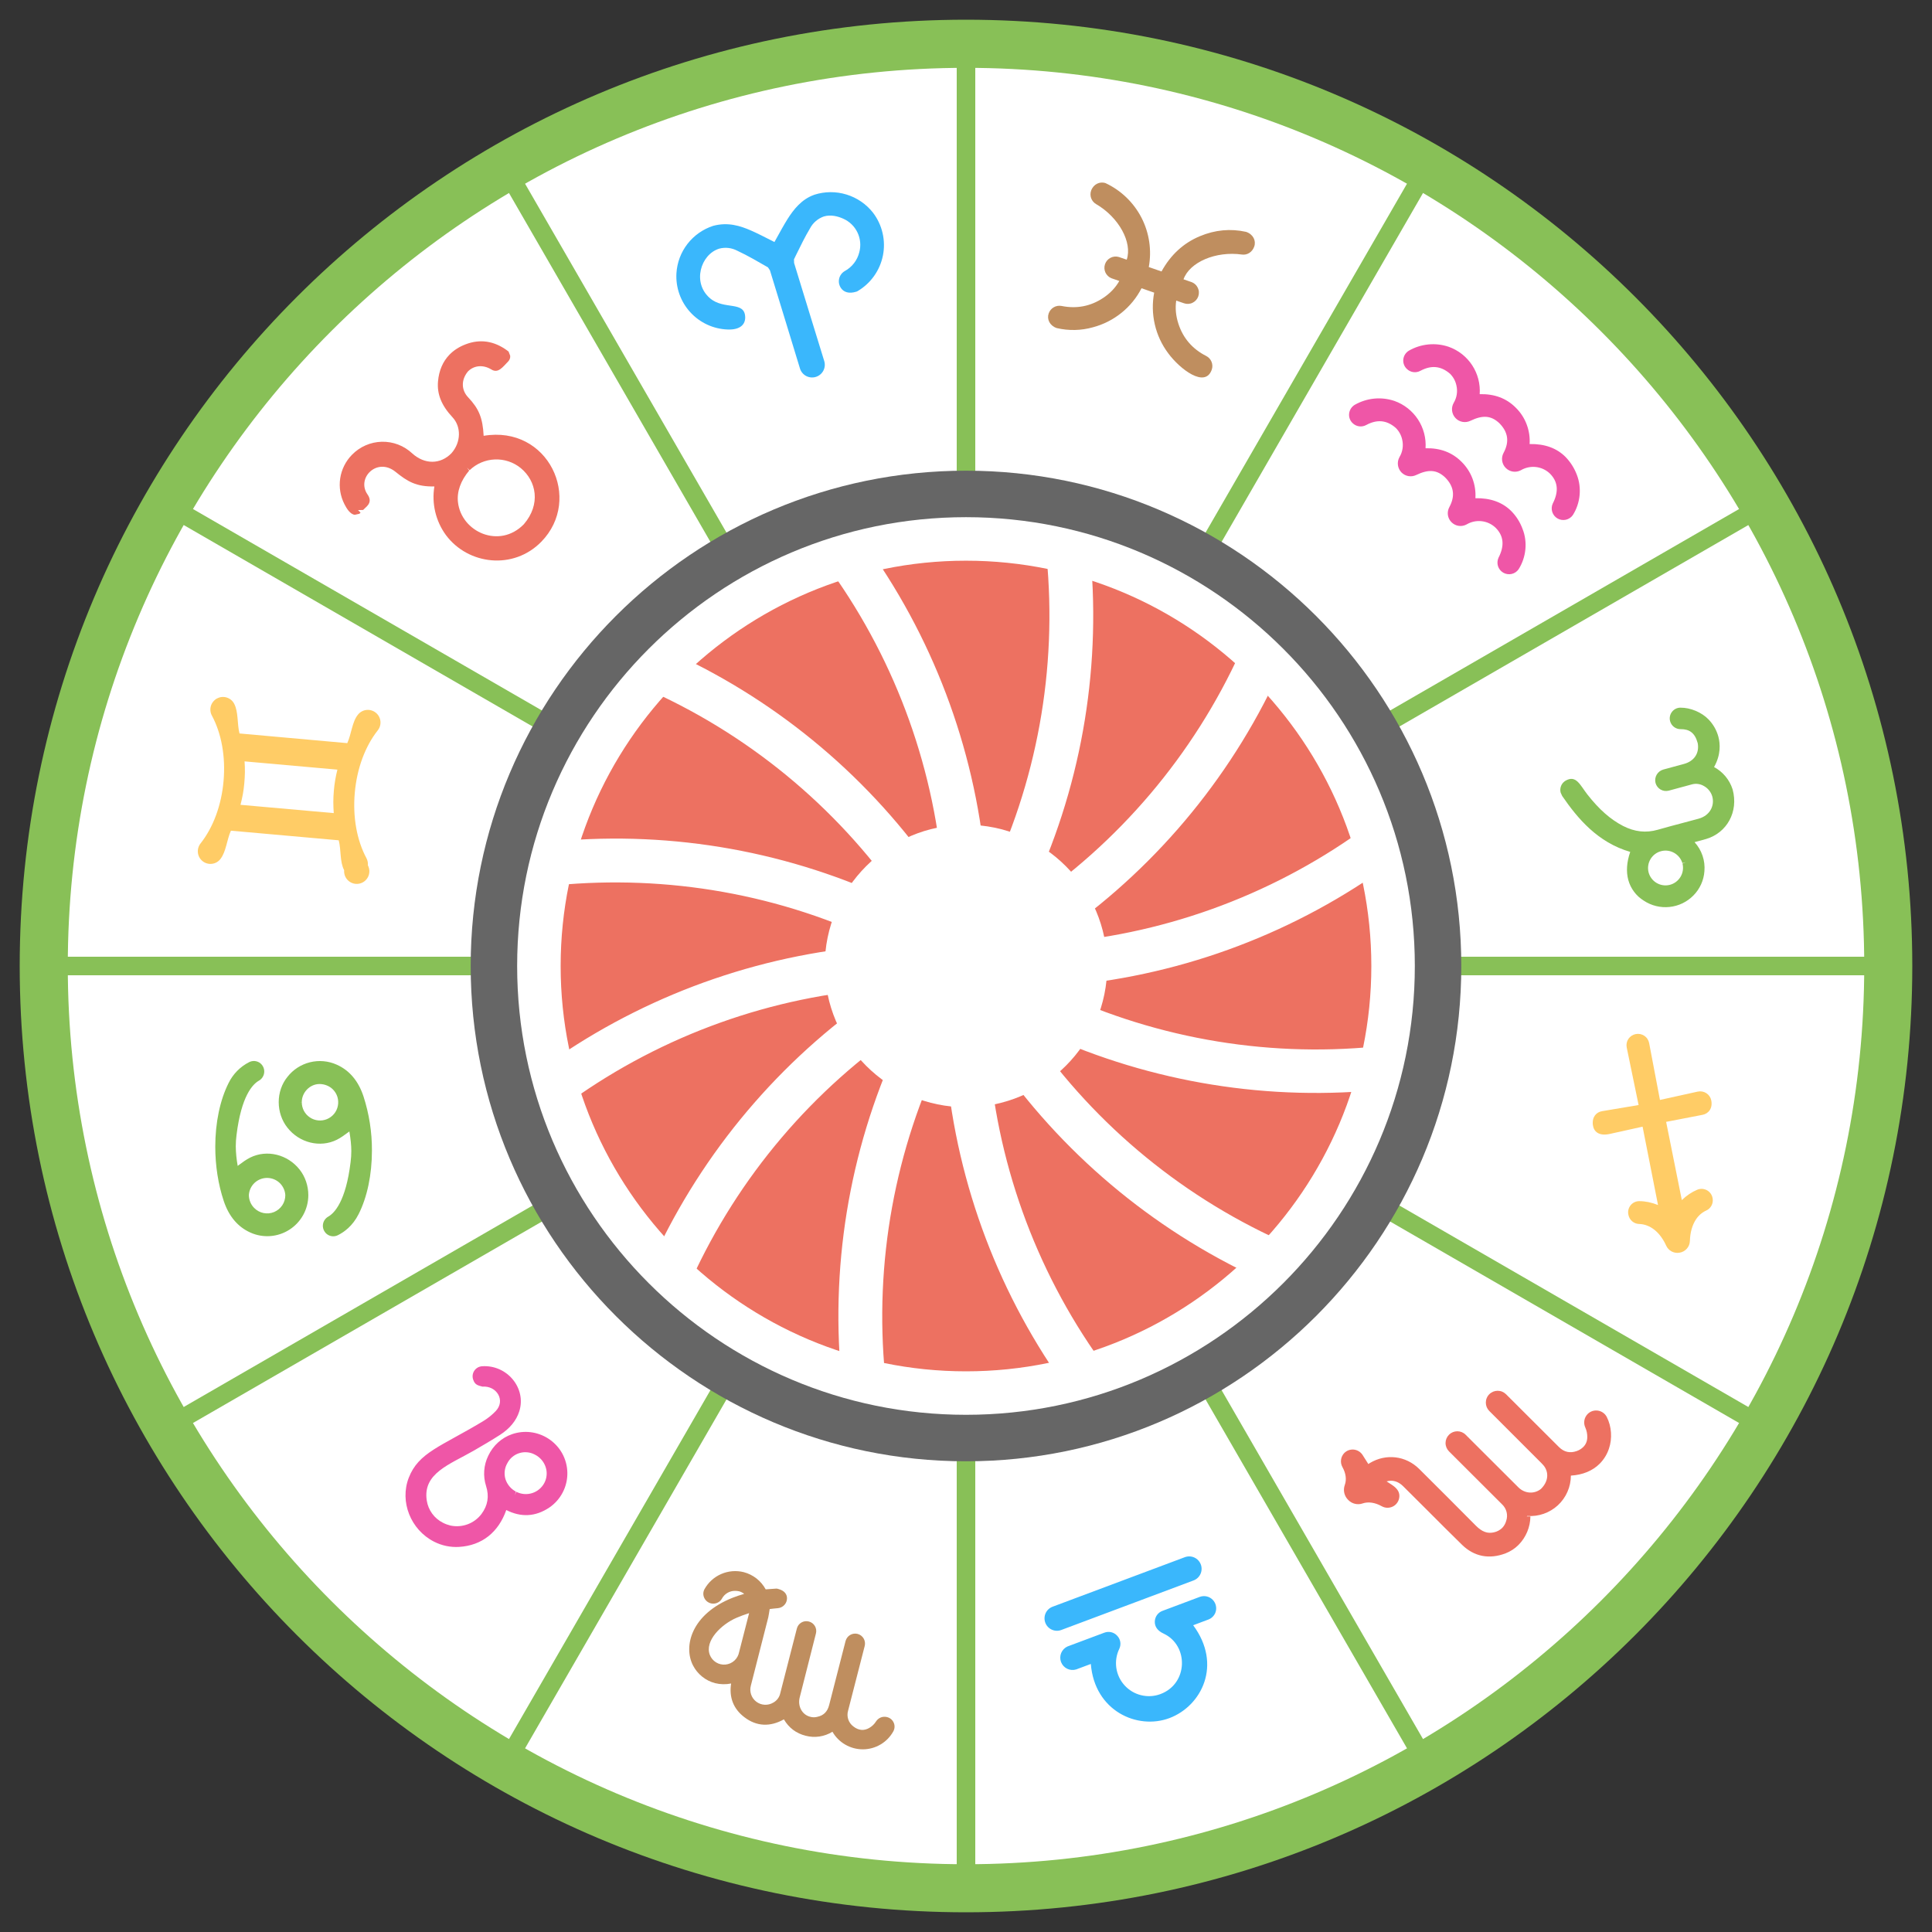 <svg width="80" height="80" viewBox="0 0 80 80" fill="none" xmlns="http://www.w3.org/2000/svg">
<rect x="0" y="0" width="80" height="80" fill="#333333" stroke="none"/>
<g clip-path="url(#clip0_1883_1144)">
<path d="M40 79.184C61.641 79.184 79.184 61.641 79.184 40C79.184 18.36 61.641 0.816 40 0.816C18.36 0.816 0.816 18.36 0.816 40C0.816 61.641 18.36 79.184 40 79.184Z" fill="#88C057"/>
<path d="M40 77.194C19.492 77.194 2.807 60.51 2.807 40C2.807 19.493 19.492 2.809 40 2.809C60.51 2.809 77.194 19.493 77.194 40.002C77.194 60.51 60.51 77.194 40 77.194Z" fill="white"/>
<path d="M39.616 77.597V41.434L21.536 72.751L20.87 72.368L38.952 41.05L7.633 59.13L7.251 58.466L38.568 40.384H2.403V39.617H38.568L7.251 21.535L7.633 20.871L38.952 38.952L20.87 7.635L21.536 7.251L39.616 38.569V2.405H40.384V38.569L58.467 7.249L59.13 7.635L41.05 38.952L72.369 20.871L72.749 21.537L41.434 39.617H77.595V40.384H41.434L72.749 58.466L72.369 59.13L41.05 41.048L59.13 72.368L58.467 72.751L40.384 41.434V77.597H39.616Z" fill="#88C057"/>
<path d="M40 19.49C28.69 19.49 19.49 28.69 19.49 40C19.49 51.309 28.69 60.509 40 60.509C51.309 60.509 60.509 51.309 60.509 40C60.509 28.692 51.309 19.49 40 19.49Z" fill="#666666"/>
<path d="M48.374 14.629C48.107 14.274 47.918 13.867 47.818 13.434C47.718 13.002 47.709 12.553 47.792 12.118L47.268 11.936C47.065 12.331 46.781 12.678 46.435 12.956C46.089 13.234 45.689 13.437 45.26 13.551C44.771 13.69 44.254 13.701 43.758 13.585L43.753 13.584C43.468 13.484 43.34 13.221 43.423 12.98C43.46 12.872 43.534 12.781 43.632 12.724C43.73 12.667 43.846 12.648 43.957 12.669C44.58 12.795 45.159 12.684 45.681 12.336C45.969 12.145 46.189 11.914 46.348 11.634L46.026 11.523C45.914 11.479 45.824 11.393 45.773 11.284C45.723 11.175 45.717 11.05 45.757 10.936C45.796 10.823 45.878 10.729 45.985 10.674C46.092 10.619 46.216 10.607 46.331 10.642L46.655 10.753C46.896 10.044 46.335 9.002 45.384 8.449C45.292 8.395 45.221 8.31 45.183 8.209C45.146 8.108 45.145 7.997 45.18 7.896C45.273 7.629 45.539 7.5 45.781 7.584C46.421 7.884 46.943 8.388 47.267 9.016C47.59 9.645 47.696 10.363 47.569 11.058L48.096 11.241C48.473 10.553 49.007 10.062 49.686 9.78C50.31 9.518 50.953 9.458 51.595 9.6L51.602 9.602C51.892 9.703 52.018 9.966 51.936 10.207C51.855 10.441 51.644 10.571 51.427 10.54C50.34 10.387 49.255 10.859 49.007 11.566L49.331 11.678C49.388 11.698 49.442 11.729 49.487 11.77C49.533 11.81 49.57 11.86 49.597 11.915C49.624 11.97 49.64 12.029 49.643 12.09C49.647 12.151 49.639 12.212 49.619 12.27C49.599 12.328 49.568 12.381 49.527 12.427C49.486 12.473 49.437 12.51 49.382 12.537C49.328 12.564 49.268 12.579 49.207 12.583C49.146 12.587 49.085 12.578 49.027 12.558L48.705 12.447C48.658 12.766 48.689 13.082 48.797 13.412C48.992 14.008 49.38 14.454 49.946 14.74C50.047 14.791 50.125 14.876 50.167 14.981C50.21 15.085 50.213 15.201 50.176 15.308C49.904 16.087 48.86 15.288 48.374 14.629Z" fill="#BF8E5F"/>
<path d="M62.578 21.162C62.209 20.795 61.712 20.617 61.093 20.63C61.111 20.352 61.069 20.074 60.971 19.814C60.872 19.554 60.718 19.318 60.52 19.123C60.128 18.731 59.64 18.547 59.029 18.561C59.057 18.139 58.946 17.719 58.714 17.366C58.481 17.012 58.14 16.744 57.741 16.602C57.47 16.511 57.184 16.478 56.9 16.506C56.615 16.534 56.341 16.623 56.093 16.765C56.031 16.804 55.978 16.855 55.938 16.917C55.899 16.979 55.874 17.049 55.865 17.121C55.856 17.193 55.864 17.267 55.888 17.335C55.912 17.404 55.952 17.466 56.004 17.516C56.077 17.59 56.172 17.638 56.275 17.653C56.378 17.668 56.483 17.648 56.574 17.598C57.011 17.363 57.413 17.384 57.798 17.721C57.931 17.853 58.023 18.021 58.062 18.205C58.12 18.453 58.079 18.713 57.948 18.93C57.892 19.032 57.87 19.149 57.886 19.263C57.902 19.378 57.955 19.485 58.036 19.567C58.114 19.645 58.215 19.697 58.324 19.715C58.433 19.733 58.545 19.717 58.644 19.668C59.147 19.427 59.493 19.445 59.837 19.766C60.205 20.134 60.263 20.537 60.015 20.997C59.96 21.097 59.938 21.213 59.954 21.326C59.97 21.439 60.023 21.544 60.104 21.625C60.185 21.706 60.29 21.759 60.403 21.775C60.516 21.791 60.632 21.769 60.732 21.714C60.919 21.603 61.138 21.557 61.354 21.582C61.571 21.607 61.773 21.702 61.93 21.853C62.267 22.189 62.306 22.597 62.049 23.097C62 23.206 61.993 23.329 62.029 23.444C62.066 23.558 62.144 23.654 62.248 23.714C62.351 23.773 62.474 23.792 62.591 23.767C62.708 23.741 62.811 23.673 62.88 23.575C63.196 23.081 63.261 22.437 63.045 21.9C62.944 21.624 62.785 21.372 62.578 21.162ZM58.249 15.271C58.322 15.345 58.417 15.393 58.52 15.408C58.623 15.423 58.727 15.403 58.818 15.353C59.253 15.121 59.654 15.141 60.043 15.476C60.176 15.608 60.268 15.777 60.307 15.96C60.365 16.208 60.324 16.468 60.193 16.685C60.137 16.784 60.114 16.898 60.128 17.011C60.142 17.123 60.191 17.229 60.269 17.311C60.346 17.394 60.449 17.449 60.56 17.469C60.672 17.489 60.787 17.473 60.889 17.423C61.392 17.182 61.738 17.2 62.082 17.521C62.449 17.889 62.508 18.292 62.26 18.752C62.205 18.853 62.185 18.968 62.201 19.081C62.218 19.194 62.27 19.299 62.352 19.379C62.432 19.459 62.536 19.511 62.648 19.528C62.76 19.544 62.875 19.525 62.975 19.472C63.163 19.361 63.382 19.314 63.599 19.338C63.816 19.363 64.019 19.457 64.177 19.608C64.513 19.944 64.552 20.352 64.296 20.852C64.246 20.961 64.239 21.085 64.276 21.199C64.312 21.313 64.39 21.409 64.494 21.469C64.598 21.529 64.72 21.547 64.837 21.522C64.954 21.496 65.058 21.428 65.127 21.33C65.442 20.836 65.504 20.196 65.292 19.655C65.187 19.38 65.028 19.13 64.823 18.919C64.454 18.55 63.956 18.374 63.338 18.387C63.356 18.109 63.314 17.831 63.215 17.571C63.117 17.311 62.963 17.075 62.764 16.88C62.373 16.488 61.881 16.307 61.271 16.321C61.301 15.898 61.191 15.477 60.959 15.123C60.726 14.768 60.384 14.5 59.984 14.359C59.714 14.267 59.427 14.235 59.143 14.263C58.859 14.291 58.584 14.379 58.337 14.522C58.274 14.56 58.221 14.612 58.181 14.674C58.142 14.735 58.117 14.805 58.108 14.878C58.1 14.95 58.108 15.023 58.133 15.091C58.157 15.159 58.197 15.221 58.249 15.271Z" fill="#EF56A7"/>
<path d="M14.38 30.772L9.917 30.371C9.814 29.966 9.878 29.478 9.693 29.133C9.66 29.073 9.616 29.019 9.563 28.976C9.509 28.933 9.448 28.901 9.382 28.881C9.317 28.861 9.248 28.855 9.179 28.862C9.111 28.869 9.045 28.89 8.984 28.922C8.924 28.955 8.871 28.999 8.828 29.053C8.784 29.106 8.752 29.167 8.732 29.233C8.713 29.299 8.706 29.368 8.714 29.436C8.721 29.505 8.741 29.571 8.774 29.631C9.174 30.375 9.345 31.337 9.257 32.341C9.169 33.345 8.829 34.261 8.305 34.924C8.219 35.033 8.179 35.171 8.195 35.309C8.21 35.447 8.28 35.572 8.389 35.659C8.497 35.745 8.635 35.785 8.773 35.769C8.911 35.754 9.037 35.684 9.123 35.575C9.366 35.269 9.389 34.776 9.562 34.397L14.026 34.795C14.131 35.198 14.065 35.688 14.251 36.033C14.244 36.114 14.256 36.195 14.286 36.271C14.316 36.346 14.364 36.414 14.424 36.468C14.485 36.522 14.557 36.562 14.636 36.583C14.714 36.604 14.797 36.606 14.877 36.59C14.956 36.574 15.031 36.539 15.095 36.489C15.159 36.438 15.21 36.374 15.245 36.3C15.279 36.227 15.296 36.146 15.294 36.065C15.292 35.983 15.271 35.904 15.233 35.832C15.242 35.73 15.222 35.627 15.174 35.536C14.774 34.792 14.602 33.83 14.691 32.826C14.779 31.824 15.118 30.906 15.642 30.243C15.729 30.134 15.768 29.996 15.752 29.858C15.736 29.72 15.666 29.594 15.557 29.508C15.448 29.422 15.309 29.382 15.171 29.398C15.033 29.414 14.907 29.485 14.821 29.593C14.576 29.897 14.553 30.392 14.38 30.772ZM13.825 32.731C13.794 33.074 13.797 33.336 13.82 33.669L9.959 33.326C10.039 33.002 10.085 32.777 10.116 32.433C10.145 32.101 10.15 31.848 10.127 31.527L13.971 31.869C13.899 32.152 13.85 32.441 13.825 32.731Z" fill="#FFCC66"/>
<path d="M33.781 15.607C33.648 15.648 33.504 15.634 33.381 15.569C33.258 15.504 33.166 15.392 33.125 15.259C33.125 15.259 32.018 11.628 31.882 11.195L31.799 11.07C31.389 10.835 30.953 10.578 30.527 10.381C30.298 10.26 30.032 10.229 29.781 10.296C29.012 10.533 28.65 11.71 29.401 12.351C29.983 12.849 30.842 12.443 30.857 13.137C30.862 13.426 30.659 13.664 30.132 13.644C29.838 13.634 29.55 13.565 29.284 13.442C29.017 13.318 28.778 13.143 28.58 12.925C28.382 12.708 28.23 12.454 28.132 12.177C28.034 11.9 27.992 11.606 28.01 11.313C28.037 10.871 28.196 10.448 28.468 10.098C28.739 9.749 29.109 9.489 29.53 9.352C30.147 9.186 30.658 9.355 31.085 9.54C31.342 9.651 31.657 9.813 31.93 9.951L32.068 10.021L32.155 9.865C32.3 9.602 32.465 9.302 32.61 9.071C32.86 8.678 33.187 8.252 33.716 8.066L33.719 8.064C34.152 7.925 34.617 7.921 35.051 8.055C35.486 8.188 35.87 8.451 36.15 8.808C36.341 9.059 36.476 9.347 36.546 9.653C36.617 9.96 36.621 10.278 36.559 10.586C36.496 10.894 36.369 11.186 36.185 11.441C36.001 11.696 35.765 11.909 35.492 12.066L35.455 12.079C35.153 12.172 34.94 12.098 34.824 11.93C34.785 11.874 34.758 11.81 34.744 11.743C34.731 11.676 34.732 11.607 34.747 11.54C34.762 11.473 34.791 11.411 34.832 11.356C34.873 11.301 34.925 11.255 34.984 11.222C35.131 11.141 35.26 11.031 35.363 10.898C35.465 10.766 35.539 10.613 35.58 10.451C35.656 10.176 35.629 9.883 35.506 9.626C35.383 9.369 35.171 9.165 34.909 9.052C34.707 8.962 34.406 8.874 34.112 8.964C33.868 9.049 33.664 9.224 33.543 9.453C33.332 9.804 33.153 10.175 32.971 10.544L32.877 10.738L32.882 10.89C32.999 11.282 34.13 14.95 34.13 14.95C34.151 15.017 34.157 15.086 34.151 15.155C34.144 15.223 34.124 15.29 34.092 15.351C34.059 15.412 34.015 15.466 33.962 15.51C33.908 15.554 33.847 15.587 33.781 15.607Z" fill="#3AB7FC"/>
<path d="M22.416 22.431C21.263 23.612 19.386 23.393 18.465 22.157C18.255 21.87 18.105 21.544 18.023 21.198C17.941 20.852 17.928 20.493 17.987 20.142C17.241 20.16 16.872 19.938 16.377 19.537C15.616 18.921 14.748 19.793 15.216 20.471C15.298 20.59 15.384 20.768 15.198 20.96L15.037 21.116L14.824 21.122L14.93 21.225L14.883 21.274L14.694 21.316C14.504 21.303 14.349 21.05 14.264 20.88C14.094 20.55 14.032 20.174 14.087 19.807C14.143 19.439 14.312 19.099 14.573 18.833C14.898 18.498 15.342 18.303 15.809 18.292C16.276 18.281 16.729 18.454 17.069 18.774C17.583 19.238 18.236 19.236 18.692 18.769C19.1 18.309 19.099 17.663 18.736 17.277C18.282 16.791 18.091 16.32 18.137 15.795C18.176 15.341 18.338 14.967 18.615 14.683C18.792 14.502 19.015 14.358 19.28 14.258C19.879 14.028 20.46 14.115 21.005 14.516L21.059 14.557L21.126 14.732C21.13 14.774 21.125 14.817 21.111 14.857C21.097 14.898 21.074 14.934 21.045 14.965C20.809 15.205 20.628 15.475 20.344 15.298C20.008 15.093 19.626 15.125 19.374 15.383C19.081 15.742 19.107 16.16 19.386 16.454C19.83 16.924 19.987 17.3 20.027 18.046C22.702 17.596 24.14 20.665 22.416 22.431ZM19.428 19.486C19.077 19.902 18.914 20.356 18.963 20.791C19.102 22.031 20.682 22.742 21.691 21.708C22.401 20.882 22.214 19.919 21.564 19.383C21.261 19.136 20.879 19.009 20.489 19.025C20.098 19.041 19.728 19.199 19.446 19.47L19.338 19.365L19.428 19.486Z" fill="#ED7161"/>
<path d="M12.767 49.491C12.767 49.104 12.64 48.728 12.41 48.434C11.912 47.799 11.05 47.589 10.359 47.933C10.194 48.015 10.046 48.124 9.882 48.247L9.843 48.278C9.793 48.009 9.766 47.737 9.763 47.465C9.763 47.313 9.773 47.163 9.794 46.998C9.992 45.385 10.459 44.896 10.721 44.748C10.787 44.711 10.842 44.657 10.88 44.592C10.919 44.527 10.94 44.454 10.942 44.378C10.944 44.303 10.926 44.228 10.891 44.162C10.855 44.095 10.803 44.039 10.739 43.998C10.677 43.96 10.606 43.938 10.533 43.934C10.46 43.931 10.387 43.946 10.321 43.979C9.948 44.167 9.647 44.473 9.464 44.849C9.11 45.553 8.914 46.488 8.914 47.484C8.914 48.265 9.035 49.042 9.265 49.731C9.477 50.366 9.848 50.805 10.369 51.038C10.627 51.155 10.911 51.204 11.194 51.183C11.477 51.162 11.75 51.07 11.988 50.916C12.227 50.762 12.423 50.551 12.559 50.302C12.695 50.053 12.766 49.774 12.767 49.491ZM10.525 50.018C10.454 49.947 10.398 49.862 10.361 49.769C10.323 49.676 10.304 49.577 10.305 49.476C10.319 49.285 10.405 49.106 10.546 48.975C10.688 48.845 10.873 48.774 11.065 48.775C11.257 48.777 11.441 48.851 11.58 48.983C11.719 49.116 11.803 49.296 11.814 49.487C11.815 49.637 11.771 49.784 11.688 49.909C11.605 50.033 11.487 50.13 11.349 50.188C11.21 50.245 11.058 50.259 10.911 50.229C10.764 50.199 10.63 50.125 10.525 50.018Z" fill="#88C057"/>
<path d="M11.541 45.636C11.541 46.023 11.667 46.397 11.899 46.691C12.395 47.326 13.259 47.538 13.949 47.194C14.112 47.112 14.261 47.003 14.424 46.882L14.467 46.851C14.519 47.168 14.547 47.417 14.547 47.664C14.547 47.816 14.537 47.966 14.516 48.129C14.32 49.741 13.851 50.23 13.59 50.379C13.524 50.416 13.47 50.47 13.431 50.534C13.392 50.599 13.371 50.672 13.369 50.748C13.367 50.823 13.385 50.898 13.421 50.964C13.456 51.03 13.508 51.087 13.572 51.127C13.634 51.166 13.706 51.188 13.779 51.192C13.853 51.195 13.926 51.179 13.992 51.146C14.246 51.021 14.602 50.766 14.849 50.276C15.205 49.572 15.401 48.637 15.401 47.641C15.404 46.878 15.285 46.12 15.05 45.395C14.839 44.759 14.467 44.319 13.946 44.087C13.598 43.929 13.206 43.894 12.835 43.986C12.464 44.078 12.134 44.292 11.9 44.594C11.668 44.88 11.541 45.251 11.541 45.636ZM13.784 45.11C13.872 45.198 13.937 45.306 13.973 45.425C14.008 45.544 14.014 45.67 13.99 45.791C13.966 45.913 13.912 46.027 13.833 46.123C13.754 46.219 13.652 46.293 13.538 46.341C13.423 46.388 13.298 46.406 13.175 46.394C13.051 46.381 12.933 46.339 12.83 46.269C12.727 46.2 12.642 46.107 12.584 45.997C12.526 45.887 12.496 45.765 12.496 45.641L12.346 45.638H12.496C12.496 45.234 12.831 44.89 13.226 44.887C13.44 44.887 13.639 44.967 13.784 45.11Z" fill="#88C057"/>
<path d="M36.727 71.1C36.643 71.079 36.556 71.084 36.475 71.115C36.395 71.147 36.327 71.202 36.279 71.274C36.207 71.391 36.107 71.487 35.987 71.554C35.78 71.672 35.554 71.66 35.337 71.489C35.238 71.416 35.163 71.313 35.124 71.196C35.085 71.078 35.083 70.951 35.118 70.833L35.806 68.155C35.832 68.05 35.816 67.938 35.761 67.845C35.705 67.751 35.615 67.683 35.51 67.656C35.406 67.63 35.295 67.646 35.203 67.7C35.11 67.755 35.042 67.844 35.014 67.948L34.333 70.603C34.263 70.879 34.101 71.037 33.84 71.091C33.744 71.116 33.643 71.115 33.548 71.088C33.213 71.004 33.022 70.65 33.114 70.287L33.786 67.638C33.8 67.586 33.802 67.532 33.795 67.479C33.787 67.426 33.769 67.375 33.742 67.329C33.715 67.283 33.678 67.243 33.636 67.211C33.593 67.179 33.544 67.156 33.492 67.143C33.441 67.129 33.386 67.126 33.333 67.133C33.28 67.14 33.229 67.158 33.183 67.185C33.137 67.212 33.096 67.248 33.064 67.291C33.032 67.334 33.009 67.383 32.996 67.435L32.307 70.121C32.289 70.202 32.253 70.278 32.203 70.344C32.153 70.409 32.089 70.464 32.017 70.503C31.909 70.567 31.785 70.597 31.66 70.59C31.535 70.583 31.416 70.539 31.316 70.463C31.217 70.388 31.142 70.284 31.102 70.166C31.062 70.047 31.058 69.92 31.091 69.799L31.814 66.965C31.814 66.965 31.865 66.688 31.871 66.627C31.985 66.614 32.101 66.599 32.219 66.59C32.32 66.579 32.413 66.531 32.482 66.456C32.55 66.381 32.588 66.283 32.588 66.181C32.588 66.011 32.48 65.86 32.219 65.793C32.197 65.786 32.174 65.781 32.15 65.78L31.706 65.812C31.611 65.638 31.481 65.484 31.325 65.361C31.168 65.239 30.988 65.149 30.795 65.099C30.485 65.022 30.158 65.049 29.865 65.176C29.571 65.303 29.328 65.523 29.172 65.803C29.143 65.856 29.126 65.916 29.123 65.978C29.121 66.039 29.133 66.101 29.158 66.157C29.188 66.226 29.237 66.285 29.299 66.329C29.361 66.372 29.434 66.398 29.509 66.403C29.584 66.407 29.66 66.391 29.727 66.356C29.794 66.322 29.85 66.269 29.889 66.204C29.941 66.103 30.021 66.018 30.119 65.96C30.216 65.901 30.329 65.872 30.443 65.874C30.497 65.874 30.552 65.88 30.606 65.892C30.682 65.913 30.753 65.95 30.815 65.999C30.652 66.047 30.495 66.096 30.343 66.157C28.629 66.834 28.286 68.167 28.696 68.962C28.788 69.141 28.917 69.3 29.075 69.426C29.232 69.553 29.415 69.645 29.61 69.696C29.828 69.75 30.055 69.754 30.274 69.71C30.183 70.284 30.372 70.766 30.825 71.107C31.334 71.497 31.901 71.509 32.459 71.195C32.663 71.543 32.965 71.775 33.362 71.874C33.548 71.923 33.743 71.933 33.933 71.905C34.124 71.876 34.306 71.809 34.47 71.708C34.597 71.93 34.781 72.115 35.003 72.242C35.225 72.37 35.477 72.437 35.732 72.436C35.988 72.435 36.239 72.366 36.46 72.236C36.681 72.106 36.863 71.92 36.988 71.696C37.019 71.641 37.037 71.58 37.041 71.517C37.044 71.454 37.033 71.391 37.007 71.333C36.982 71.275 36.943 71.224 36.895 71.183C36.846 71.143 36.788 71.115 36.727 71.1ZM29.393 68.528C29.166 67.941 29.873 67.259 30.495 66.991C30.655 66.921 30.821 66.862 31.001 66.803L31.019 66.797L30.604 68.415C30.578 68.549 30.509 68.672 30.408 68.764C30.306 68.856 30.177 68.913 30.041 68.926C29.904 68.939 29.767 68.907 29.65 68.835C29.534 68.763 29.443 68.655 29.393 68.528Z" fill="#BF8E5F"/>
<path d="M49.683 66.122L48.137 66.702C48.045 66.735 47.966 66.795 47.909 66.874C47.852 66.953 47.821 67.047 47.818 67.144C47.812 67.347 47.921 67.525 48.187 67.646C49.226 68.135 49.203 69.718 48.052 70.148C47.796 70.244 47.518 70.26 47.253 70.195C46.988 70.131 46.748 69.988 46.565 69.786C46.381 69.584 46.263 69.332 46.224 69.062C46.186 68.792 46.229 68.516 46.349 68.271C46.39 68.182 46.404 68.083 46.388 67.987C46.372 67.89 46.327 67.801 46.259 67.731C46.193 67.659 46.107 67.608 46.012 67.586C45.917 67.564 45.818 67.571 45.727 67.606L44.204 68.176C44.085 68.229 43.992 68.326 43.942 68.445C43.892 68.565 43.89 68.699 43.935 68.82C43.981 68.941 44.071 69.041 44.187 69.098C44.304 69.155 44.437 69.166 44.561 69.128L45.169 68.901C45.325 70.851 47.098 71.639 48.421 71.144C49.758 70.643 50.62 68.931 49.407 67.298L50.037 67.061C50.1 67.037 50.158 67.001 50.207 66.954C50.255 66.908 50.294 66.852 50.321 66.79C50.359 66.7 50.369 66.6 50.351 66.504C50.333 66.408 50.288 66.319 50.22 66.248C50.152 66.177 50.066 66.127 49.97 66.105C49.875 66.083 49.775 66.089 49.683 66.122ZM43.946 67.494L49.422 65.443C49.549 65.395 49.653 65.299 49.709 65.175C49.766 65.05 49.771 64.909 49.723 64.781C49.675 64.653 49.578 64.55 49.454 64.493C49.33 64.437 49.188 64.432 49.061 64.48L43.585 66.531C43.457 66.578 43.354 66.675 43.297 66.799C43.241 66.923 43.236 67.065 43.284 67.193C43.331 67.32 43.428 67.424 43.552 67.48C43.676 67.537 43.818 67.542 43.946 67.494Z" fill="#3AB7FC"/>
<path d="M55.667 60.163C55.719 60.112 55.781 60.073 55.849 60.049C55.918 60.026 55.991 60.017 56.063 60.025C56.135 60.033 56.204 60.057 56.266 60.095C56.328 60.133 56.38 60.184 56.42 60.245C56.524 60.408 56.601 60.527 56.66 60.623L56.723 60.581C57.393 60.179 58.212 60.277 58.766 60.826C59.553 61.606 60.335 62.392 61.115 63.177C61.367 63.43 61.597 63.513 61.863 63.45C61.991 63.422 62.109 63.359 62.203 63.268C62.282 63.186 62.339 63.085 62.369 62.974C62.409 62.855 62.414 62.727 62.383 62.605C62.351 62.483 62.285 62.372 62.193 62.287L60 60.098C59.909 60.006 59.857 59.882 59.857 59.753C59.857 59.624 59.909 59.5 60 59.409C60.091 59.317 60.215 59.266 60.345 59.266C60.474 59.266 60.598 59.317 60.689 59.409L62.877 61.592C63.138 61.849 63.53 61.876 63.806 61.654L63.816 61.644C64.091 61.368 64.134 61.036 63.977 60.767C63.938 60.699 63.874 60.633 63.819 60.576L61.669 58.426C61.623 58.38 61.587 58.326 61.562 58.267C61.538 58.208 61.525 58.144 61.525 58.08C61.525 58.015 61.537 57.951 61.562 57.892C61.586 57.832 61.622 57.778 61.668 57.733C61.713 57.687 61.767 57.651 61.827 57.626C61.886 57.602 61.95 57.589 62.014 57.589C62.078 57.589 62.142 57.601 62.202 57.626C62.261 57.651 62.315 57.687 62.361 57.732L64.552 59.918C64.764 60.129 65.012 60.184 65.288 60.085C65.391 60.05 65.484 59.992 65.561 59.916C65.669 59.809 65.724 59.672 65.726 59.51C65.728 59.374 65.701 59.239 65.646 59.115C65.602 59.022 65.588 58.918 65.605 58.817C65.622 58.716 65.67 58.623 65.742 58.55C65.797 58.495 65.864 58.453 65.938 58.429C66.013 58.405 66.091 58.399 66.168 58.411C66.246 58.423 66.32 58.453 66.383 58.499C66.447 58.545 66.499 58.606 66.534 58.676C66.733 59.064 66.767 59.567 66.622 59.988C66.544 60.222 66.413 60.434 66.24 60.609C65.946 60.903 65.536 61.072 65.047 61.102C65.046 61.333 64.998 61.561 64.905 61.772C64.813 61.984 64.677 62.174 64.508 62.331C64.338 62.487 64.138 62.607 63.92 62.683C63.702 62.759 63.471 62.789 63.241 62.772L63.221 62.792L63.371 62.793C63.365 63.234 63.189 63.656 62.88 63.97C62.727 64.124 62.543 64.243 62.341 64.321C61.664 64.578 61.042 64.455 60.542 63.969C60.046 63.483 59.554 62.993 59.065 62.501L58.098 61.538C57.896 61.337 57.646 61.268 57.417 61.342L57.621 61.474C57.848 61.623 57.927 61.753 57.943 61.898C57.951 61.987 57.935 62.077 57.896 62.157C57.857 62.238 57.797 62.306 57.722 62.355C57.647 62.403 57.56 62.43 57.47 62.433C57.381 62.436 57.293 62.414 57.215 62.37C56.941 62.215 56.653 62.173 56.423 62.254C56.322 62.289 56.213 62.294 56.109 62.27C56.004 62.246 55.909 62.193 55.834 62.117C55.75 62.038 55.692 61.937 55.665 61.825C55.639 61.714 55.646 61.597 55.685 61.489C55.765 61.268 55.731 61.005 55.587 60.748C55.535 60.654 55.516 60.547 55.53 60.442C55.544 60.337 55.592 60.239 55.667 60.163Z" fill="#ED7161"/>
<path d="M21.502 58.441C21.38 58.824 21.112 59.151 20.706 59.414C20.351 59.642 19.986 59.854 19.62 60.067C18.613 60.645 17.499 61.007 17.671 62.132C17.701 62.329 17.778 62.515 17.895 62.676C18.012 62.837 18.167 62.967 18.345 63.056C18.441 63.105 18.542 63.142 18.65 63.169C18.887 63.22 19.134 63.202 19.362 63.118C19.589 63.034 19.788 62.887 19.935 62.694C20.2 62.338 20.262 61.959 20.128 61.536C19.994 61.121 20.026 60.67 20.218 60.279C20.422 59.849 20.773 59.533 21.209 59.384C21.453 59.301 21.714 59.273 21.971 59.304C22.228 59.335 22.474 59.423 22.693 59.562C22.933 59.714 23.133 59.923 23.273 60.17C23.412 60.418 23.488 60.697 23.493 60.981C23.498 61.266 23.432 61.547 23.3 61.8C23.169 62.052 22.977 62.268 22.742 62.427C22.175 62.805 21.578 62.839 20.964 62.527C20.637 63.456 19.95 63.996 19.013 64.054C18.652 64.076 18.292 64.001 17.971 63.836C17.003 63.342 16.542 62.179 16.926 61.19C17.333 60.142 18.244 59.907 19.995 58.854C20.189 58.738 20.366 58.597 20.523 58.434C20.951 57.99 20.562 57.371 19.977 57.417C19.795 57.368 19.667 57.348 19.594 57.13C19.572 57.069 19.565 57.005 19.572 56.941C19.58 56.877 19.602 56.816 19.637 56.763C19.672 56.709 19.719 56.664 19.774 56.631C19.829 56.599 19.891 56.579 19.955 56.574C20.99 56.499 21.808 57.477 21.502 58.441ZM21.382 61.773C21.584 61.876 21.82 61.895 22.037 61.826C22.254 61.757 22.435 61.605 22.541 61.404C22.593 61.305 22.625 61.196 22.634 61.084C22.644 60.973 22.631 60.861 22.596 60.754C22.56 60.641 22.501 60.537 22.424 60.447C22.346 60.358 22.252 60.284 22.146 60.231C22.048 60.179 21.942 60.147 21.832 60.137C21.722 60.126 21.611 60.137 21.506 60.17C21.4 60.202 21.302 60.255 21.217 60.326C21.132 60.396 21.062 60.483 21.011 60.581C20.952 60.68 20.915 60.79 20.901 60.905C20.887 61.019 20.896 61.135 20.929 61.245C20.964 61.356 21.021 61.459 21.096 61.548C21.17 61.638 21.262 61.711 21.365 61.765L21.315 61.907L21.382 61.773Z" fill="#EF56A7"/>
<path d="M64.624 32.823C64.598 32.729 64.605 32.629 64.642 32.539C64.679 32.449 64.745 32.374 64.829 32.325C65.267 32.075 65.43 32.514 65.732 32.9C66.217 33.518 66.686 33.931 67.208 34.201C67.686 34.446 68.157 34.498 68.645 34.358C69.004 34.255 69.365 34.158 69.726 34.064L70.33 33.902C70.8 33.775 71.006 33.368 70.903 32.984C70.877 32.891 70.832 32.804 70.771 32.729C70.711 32.653 70.635 32.591 70.55 32.545C70.478 32.502 70.397 32.474 70.314 32.463C70.23 32.451 70.145 32.456 70.064 32.478L69.104 32.738C68.988 32.769 68.866 32.753 68.762 32.694C68.659 32.634 68.583 32.536 68.552 32.421C68.522 32.304 68.54 32.18 68.601 32.076C68.662 31.972 68.762 31.896 68.878 31.864L69.731 31.633C70.153 31.517 70.372 31.189 70.3 30.777L70.295 30.761C70.183 30.348 69.954 30.189 69.592 30.193C69.493 30.194 69.397 30.162 69.318 30.103C69.239 30.043 69.182 29.96 69.156 29.864C69.138 29.799 69.135 29.73 69.148 29.663C69.161 29.596 69.189 29.533 69.231 29.479C69.271 29.425 69.324 29.381 69.384 29.35C69.445 29.32 69.511 29.303 69.579 29.303C69.995 29.298 70.467 29.495 70.751 29.794C70.944 29.995 71.082 30.24 71.153 30.501C71.233 30.798 71.262 31.249 70.976 31.762C71.341 31.958 71.616 32.288 71.742 32.682L71.744 32.687C71.997 33.618 71.505 34.485 70.65 34.74L70.168 34.872C70.316 35.034 70.428 35.224 70.498 35.431C70.569 35.639 70.595 35.859 70.576 36.077C70.549 36.454 70.388 36.809 70.122 37.078C69.858 37.347 69.509 37.516 69.134 37.555C68.759 37.595 68.381 37.503 68.067 37.295C67.751 37.101 67.522 36.794 67.424 36.438C67.331 36.091 67.357 35.701 67.504 35.275C66.158 34.885 65.326 33.891 64.687 32.96L64.624 32.823ZM69.664 35.74C69.609 35.559 69.486 35.407 69.321 35.314C69.156 35.222 68.962 35.197 68.779 35.246C68.595 35.294 68.438 35.414 68.342 35.578C68.245 35.741 68.218 35.937 68.264 36.121C68.312 36.304 68.43 36.462 68.593 36.559C68.756 36.657 68.95 36.686 69.135 36.642C69.228 36.619 69.316 36.578 69.393 36.521C69.47 36.464 69.535 36.393 69.585 36.311C69.635 36.229 69.668 36.138 69.682 36.043C69.696 35.948 69.692 35.851 69.668 35.758L69.809 35.701L69.664 35.74Z" fill="#88C057"/>
<path d="M67.731 42.819C67.791 42.807 67.854 42.806 67.915 42.818C67.976 42.83 68.034 42.854 68.086 42.888C68.138 42.923 68.183 42.967 68.217 43.019C68.251 43.071 68.275 43.129 68.287 43.19L68.735 45.546L70.299 45.201C70.36 45.188 70.423 45.187 70.484 45.198C70.546 45.209 70.604 45.232 70.656 45.266C70.709 45.3 70.754 45.344 70.789 45.396C70.824 45.448 70.848 45.506 70.86 45.567C70.926 45.897 70.741 46.116 70.498 46.163L68.991 46.454L69.641 49.694C69.838 49.503 70.049 49.361 70.278 49.265C70.343 49.237 70.415 49.225 70.486 49.229C70.557 49.234 70.626 49.255 70.689 49.29C70.75 49.326 70.803 49.375 70.843 49.434C70.883 49.494 70.908 49.562 70.918 49.632C70.933 49.733 70.916 49.836 70.867 49.925C70.818 50.015 70.741 50.086 70.648 50.127C70.478 50.206 70.333 50.331 70.23 50.488C70.073 50.721 69.985 51.032 69.975 51.384C69.972 51.504 69.926 51.618 69.847 51.707C69.767 51.796 69.659 51.855 69.541 51.872C69.43 51.891 69.317 51.872 69.217 51.819C69.118 51.766 69.039 51.682 68.993 51.58C68.741 51.023 68.333 50.695 67.871 50.682C67.764 50.679 67.662 50.639 67.582 50.569C67.501 50.499 67.447 50.404 67.428 50.298C67.413 50.231 67.413 50.161 67.429 50.094C67.445 50.027 67.475 49.964 67.518 49.91C67.561 49.856 67.616 49.812 67.678 49.782C67.74 49.752 67.808 49.737 67.877 49.737C68.127 49.737 68.384 49.789 68.655 49.897L68.016 46.653L66.661 46.953C66.212 47.053 65.992 46.863 65.957 46.579C65.918 46.249 66.101 46.05 66.34 46.011L67.851 45.757L67.358 43.37C67.346 43.309 67.347 43.247 67.359 43.186C67.371 43.126 67.395 43.068 67.43 43.017C67.465 42.966 67.509 42.922 67.561 42.888C67.612 42.854 67.67 42.831 67.731 42.819Z" fill="#FFCC66"/>
<path d="M40 21.415C29.75 21.415 21.414 29.751 21.414 39.999C21.414 50.248 29.75 58.584 40 58.584C50.248 58.584 58.585 50.248 58.585 39.999C58.585 29.751 50.248 21.415 40 21.415Z" fill="white"/>
<path d="M40 56.784C30.745 56.784 23.215 49.254 23.215 40.001C23.215 30.747 30.745 23.217 40 23.217C49.254 23.217 56.784 30.747 56.784 40.001C56.784 49.254 49.256 56.784 40 56.784Z" fill="#ED7161"/>
<path d="M53.002 51.366C48.73 49.425 45.084 46.334 42.47 42.437C46.816 44.594 51.661 45.542 56.499 45.182C56.689 44.579 56.842 43.962 56.965 43.335C52.288 43.795 47.576 42.941 43.358 40.872C48.197 40.577 52.867 38.982 56.875 36.254C56.735 35.63 56.56 35.014 56.351 34.41C52.533 37.141 48.03 38.755 43.347 39.071C47.383 36.401 50.626 32.693 52.733 28.336C52.301 27.863 51.843 27.415 51.361 26.992C49.419 31.261 46.328 34.906 42.434 37.52C44.599 33.182 45.552 28.341 45.195 23.507C44.584 23.315 43.964 23.159 43.335 23.038C43.791 27.711 42.937 32.418 40.868 36.633C40.576 31.798 38.983 27.132 36.259 23.126C35.631 23.267 35.017 23.445 34.416 23.65C37.142 27.466 38.752 31.965 39.068 36.643C36.401 32.61 32.697 29.369 28.344 27.263C27.871 27.696 27.422 28.152 26.999 28.635C31.263 30.577 34.904 33.666 37.515 37.557C33.181 35.394 28.343 34.44 23.512 34.797C23.32 35.402 23.164 36.024 23.038 36.656C27.605 36.22 32.312 37.001 36.628 39.125C31.796 39.431 27.134 41.028 23.128 43.748C23.267 44.372 23.443 44.979 23.647 45.577C27.463 42.851 31.962 41.24 36.641 40.924C32.613 43.602 29.377 47.31 27.268 51.663C27.698 52.132 28.148 52.578 28.627 52.996C30.57 48.73 33.659 45.089 37.551 42.477C35.385 46.814 34.431 51.655 34.79 56.489C35.396 56.682 36.018 56.839 36.651 56.965C36.195 52.29 37.049 47.581 39.118 43.365C39.411 48.203 41.006 52.872 43.734 56.878C44.364 56.739 44.976 56.561 45.578 56.356C42.847 52.537 41.234 48.033 40.919 43.348C43.599 47.38 47.311 50.62 51.668 52.73C52.135 52.298 52.583 51.846 53.002 51.366Z" fill="white"/>
<path d="M39.999 45.848C36.775 45.848 34.151 43.224 34.151 39.999C34.151 36.775 36.775 34.151 39.999 34.151C43.224 34.151 45.848 36.775 45.848 39.999C45.848 43.224 43.224 45.848 39.999 45.848Z" fill="white"/>
</g>
<defs>
<clipPath id="clip0_1883_1144">
<rect width="80" height="80" fill="white"/>
</clipPath>
</defs>
</svg>
